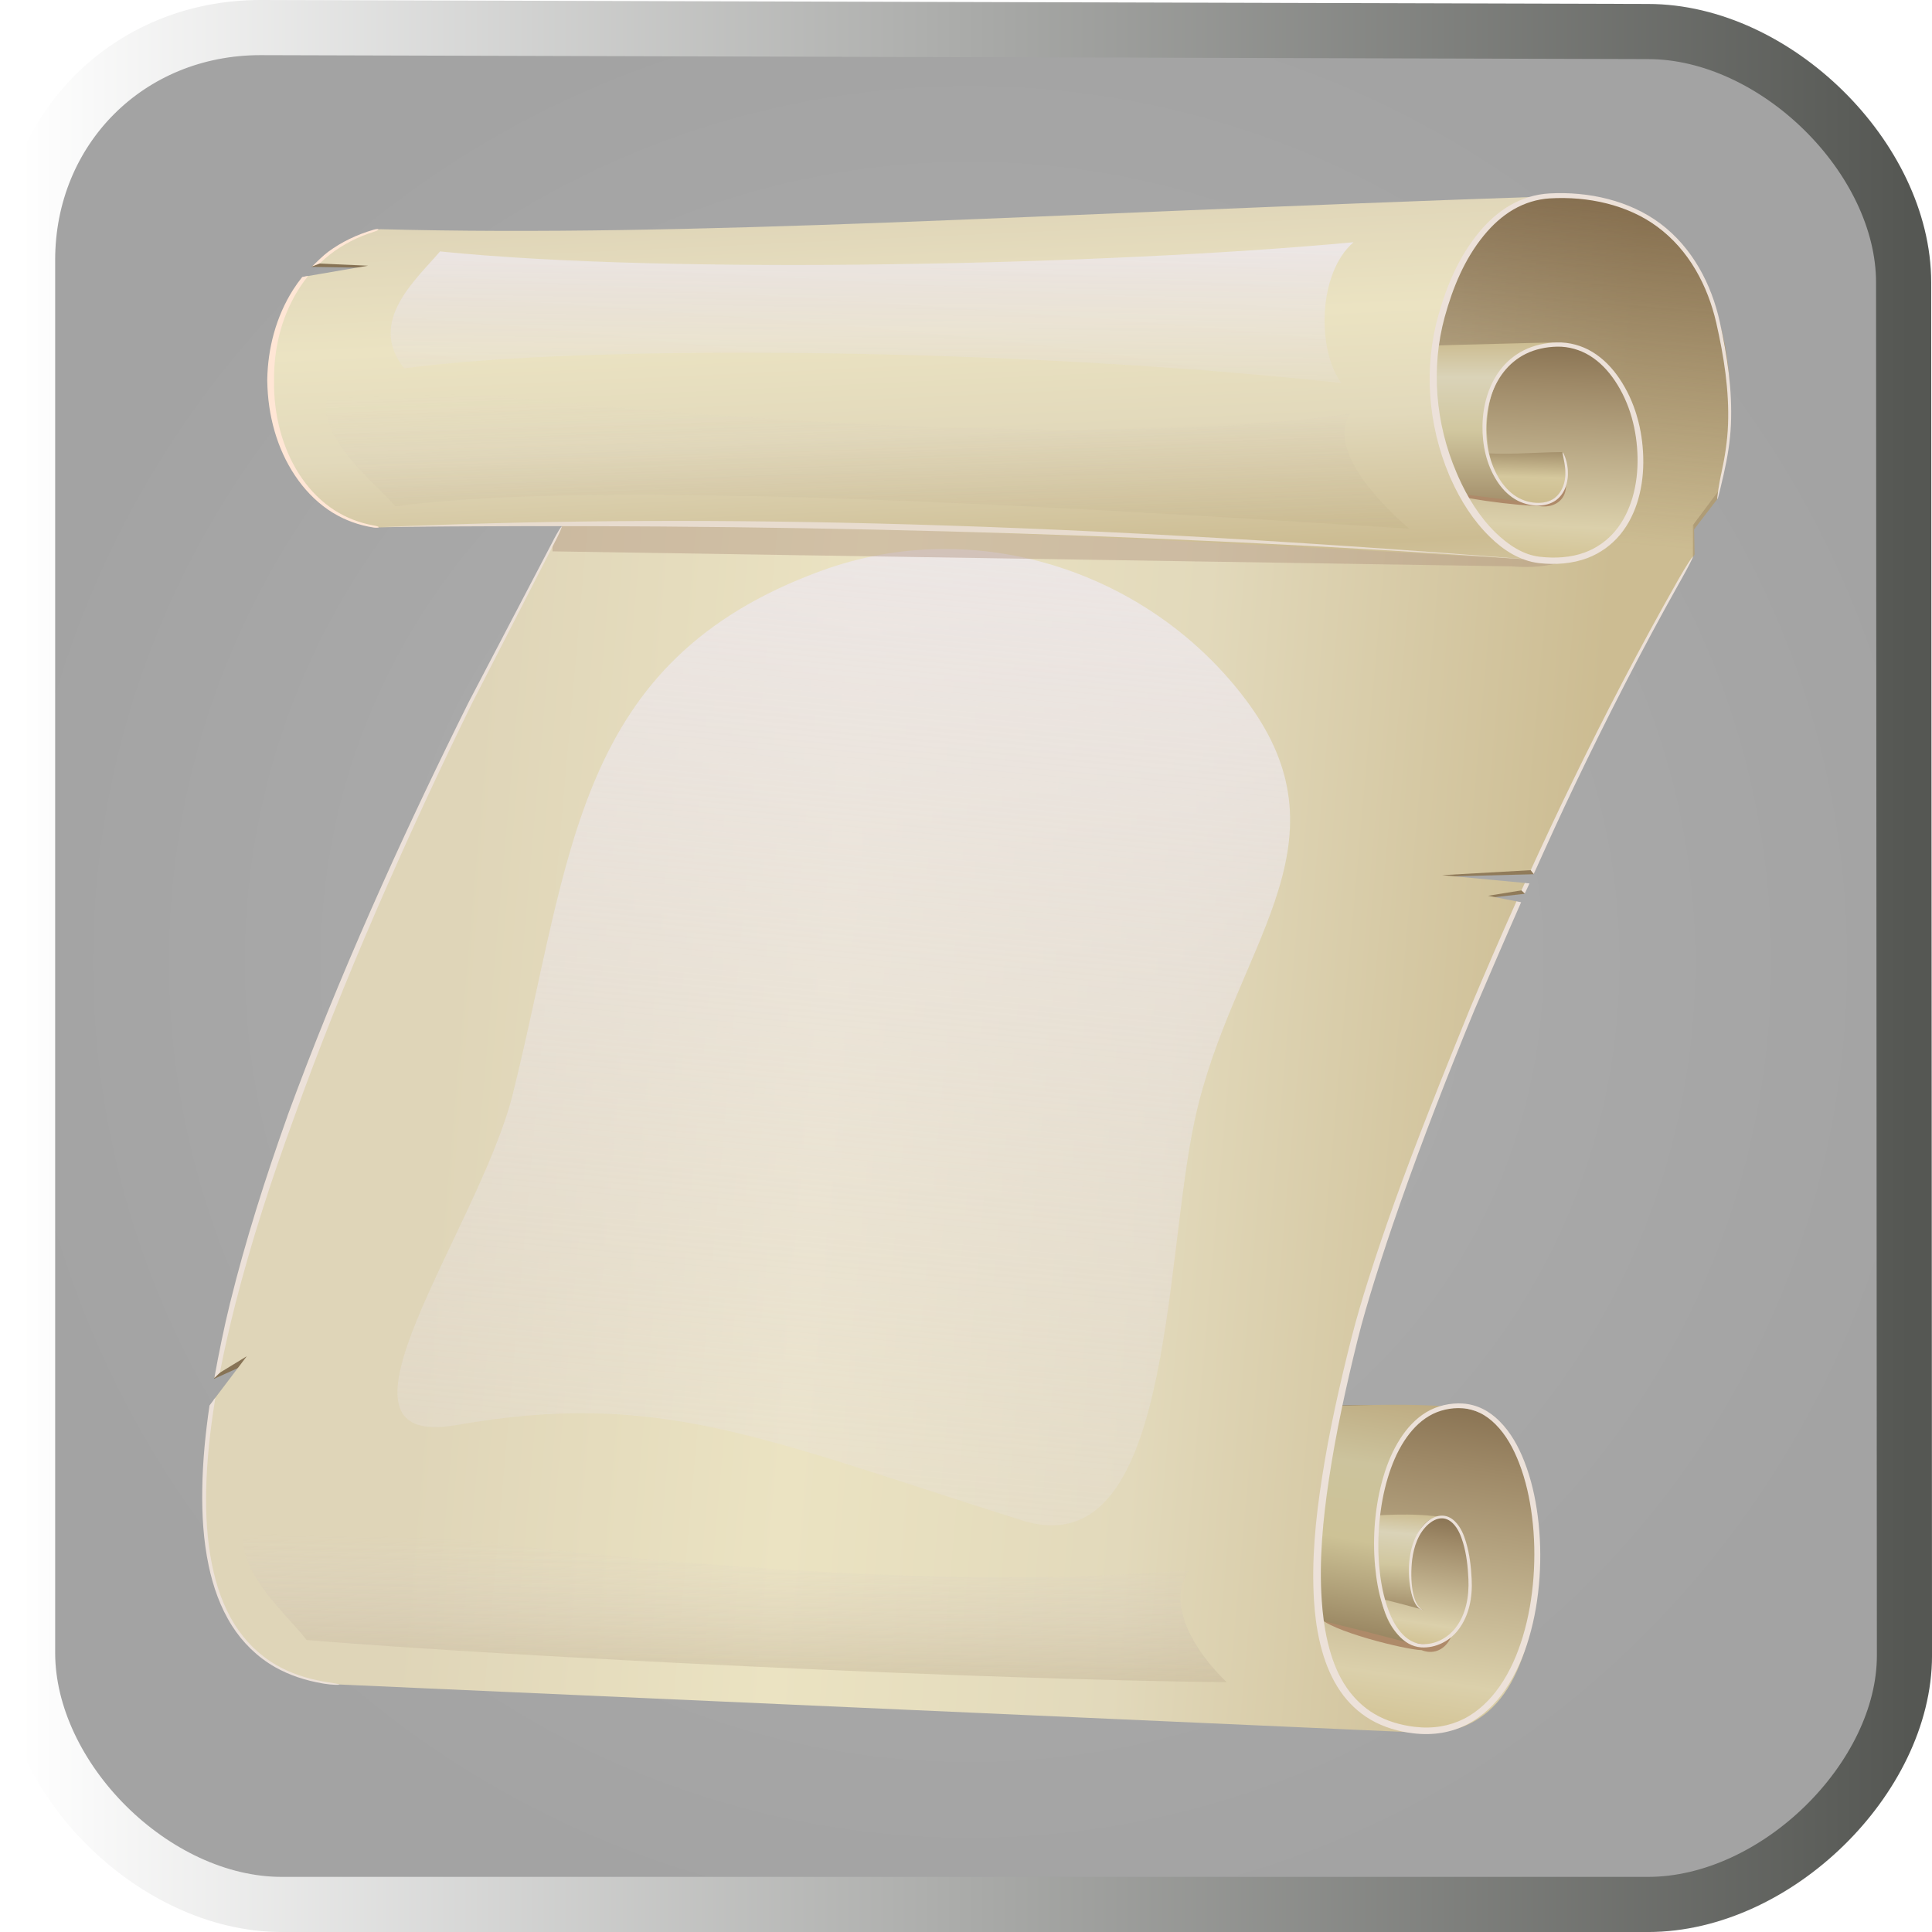 <?xml version="1.0" encoding="UTF-8" standalone="no"?>
<!-- Created with Inkscape (http://www.inkscape.org/) -->

<svg
   xmlns:dc="http://purl.org/dc/elements/1.1/"
   xmlns:cc="http://creativecommons.org/ns#"
   xmlns:rdf="http://www.w3.org/1999/02/22-rdf-syntax-ns#"
   xmlns:svg="http://www.w3.org/2000/svg"
   xmlns="http://www.w3.org/2000/svg"
   xmlns:xlink="http://www.w3.org/1999/xlink"
   xmlns:sodipodi="http://sodipodi.sourceforge.net/DTD/sodipodi-0.dtd"
   xmlns:inkscape="http://www.inkscape.org/namespaces/inkscape"
   version="1.1"
   width="99.999"
   height="100"
   id="svg12132"
   inkscape:version="0.48.4 r9939"
   sodipodi:docname="new.svg">
  <sodipodi:namedview
     pagecolor="#ffffff"
     bordercolor="#666666"
     borderopacity="1"
     objecttolerance="10"
     gridtolerance="10"
     guidetolerance="10"
     inkscape:pageopacity="0"
     inkscape:pageshadow="2"
     inkscape:window-width="972"
     inkscape:window-height="760"
     id="namedview3299"
     showgrid="false"
     fit-margin-top="0"
     fit-margin-left="0"
     fit-margin-right="0"
     fit-margin-bottom="0"
     inkscape:zoom="4.4618006"
     inkscape:cx="52.948342"
     inkscape:cy="53.488102"
     inkscape:window-x="897"
     inkscape:window-y="92"
     inkscape:window-maximized="0"
     inkscape:current-layer="svg12132" />
  <defs
     id="defs12134">
    <linearGradient
       id="linearGradient13283">
      <stop
         id="stop13285"
         style="stop-color:#beae82;stop-opacity:1"
         offset="0" />
      <stop
         id="stop13287"
         style="stop-color:#d9cece;stop-opacity:0"
         offset="1" />
    </linearGradient>
    <linearGradient
       id="linearGradient12925">
      <stop
         id="stop12927"
         style="stop-color:#c6b380;stop-opacity:1"
         offset="0" />
      <stop
         id="stop12929"
         style="stop-color:#dad3b8;stop-opacity:1"
         offset="0.284" />
      <stop
         id="stop12931"
         style="stop-color:#d1c79f;stop-opacity:1"
         offset="0.586" />
      <stop
         id="stop12933"
         style="stop-color:#a38f6b;stop-opacity:1"
         offset="1" />
    </linearGradient>
    <linearGradient
       id="linearGradient12905">
      <stop
         id="stop12907"
         style="stop-color:#897353;stop-opacity:1"
         offset="0" />
      <stop
         id="stop12909"
         style="stop-color:#9e8967;stop-opacity:1"
         offset="0.148" />
      <stop
         id="stop12911"
         style="stop-color:#dbd0ab;stop-opacity:1"
         offset="0.665" />
      <stop
         id="stop12913"
         style="stop-color:#c5ae70;stop-opacity:1"
         offset="1" />
    </linearGradient>
    <linearGradient
       id="linearGradient12789">
      <stop
         id="stop12799"
         style="stop-color:#dfd5b8;stop-opacity:1"
         offset="0" />
      <stop
         id="stop12801"
         style="stop-color:#ebe3c2;stop-opacity:1"
         offset="0.338" />
      <stop
         id="stop12803"
         style="stop-color:#e2d9bb;stop-opacity:1"
         offset="0.642" />
      <stop
         id="stop12793"
         style="stop-color:#ccbc92;stop-opacity:1"
         offset="1" />
    </linearGradient>
    <linearGradient
       x1="573.943"
       y1="267.566"
       x2="572.146"
       y2="324.035"
       id="linearGradient12943"
       xlink:href="#linearGradient12905-7"
       gradientUnits="userSpaceOnUse" />
    <linearGradient
       id="linearGradient12905-7">
      <stop
         id="stop12907-6"
         style="stop-color:#baa877;stop-opacity:1"
         offset="0" />
      <stop
         id="stop12909-1"
         style="stop-color:#a38f6b;stop-opacity:1"
         offset="0.343" />
      <stop
         id="stop12911-6"
         style="stop-color:#d5c89d;stop-opacity:1"
         offset="0.551" />
      <stop
         id="stop12913-0"
         style="stop-color:#c2af7d;stop-opacity:1"
         offset="1" />
    </linearGradient>
    <linearGradient
       x1="562.548"
       y1="238.969"
       x2="556.328"
       y2="358.702"
       id="linearGradient13149"
       xlink:href="#linearGradient12905"
       gradientUnits="userSpaceOnUse" />
    <linearGradient
       id="linearGradient13187-8">
      <stop
         id="stop13189-9"
         style="stop-color:#ede7e7;stop-opacity:1"
         offset="0" />
      <stop
         id="stop13191-6"
         style="stop-color:#e7e0e0;stop-opacity:0"
         offset="1" />
    </linearGradient>
    <filter
       x="-0.131"
       y="-0.111"
       width="1.261"
       height="1.222"
       color-interpolation-filters="sRGB"
       id="filter13199-2">
      <feGaussianBlur
         id="feGaussianBlur13201-5"
         stdDeviation="19.641" />
    </filter>
    <linearGradient
       x1="339.411"
       y1="326.616"
       x2="330.364"
       y2="848.51"
       id="linearGradient13220"
       xlink:href="#linearGradient13187-8"
       gradientUnits="userSpaceOnUse"
       gradientTransform="translate(-59.479,-204.142)" />
    <filter
       x="-0.138"
       y="-0.11"
       width="1.276"
       height="1.22"
       color-interpolation-filters="sRGB"
       id="filter13301">
      <feGaussianBlur
         id="feGaussianBlur13303"
         stdDeviation="22.694" />
    </filter>
    <linearGradient
       id="linearGradient13283-2">
      <stop
         id="stop13285-2"
         style="stop-color:#beae82;stop-opacity:1"
         offset="0" />
      <stop
         id="stop13287-3"
         style="stop-color:#d9cece;stop-opacity:0"
         offset="1" />
    </linearGradient>
    <filter
       x="-0.138"
       y="-0.11"
       width="1.276"
       height="1.22"
       color-interpolation-filters="sRGB"
       id="filter13301-7">
      <feGaussianBlur
         id="feGaussianBlur13303-0"
         stdDeviation="22.694" />
    </filter>
    <linearGradient
       x1="333.152"
       y1="259.019"
       x2="329.072"
       y2="755.435"
       id="linearGradient13322"
       xlink:href="#linearGradient13283-2"
       gradientUnits="userSpaceOnUse"
       gradientTransform="translate(-59.479,-204.142)" />
    <filter
       x="-0.049"
       y="-0.318"
       width="1.097"
       height="1.636"
       color-interpolation-filters="sRGB"
       id="filter13648">
      <feGaussianBlur
         id="feGaussianBlur13650"
         stdDeviation="8.271" />
    </filter>
    <linearGradient
       id="linearGradient13187-4">
      <stop
         id="stop13189-7"
         style="stop-color:#ede7e7;stop-opacity:1"
         offset="0" />
      <stop
         id="stop13191-2"
         style="stop-color:#e7e0e0;stop-opacity:0"
         offset="1" />
    </linearGradient>
    <filter
       x="-0.131"
       y="-0.111"
       width="1.261"
       height="1.222"
       color-interpolation-filters="sRGB"
       id="filter13199-0">
      <feGaussianBlur
         id="feGaussianBlur13201-8"
         stdDeviation="19.641" />
    </filter>
    <linearGradient
       x1="347.132"
       y1="292.219"
       x2="284.683"
       y2="922.219"
       id="linearGradient13669"
       xlink:href="#linearGradient13187-4"
       gradientUnits="userSpaceOnUse"
       gradientTransform="translate(-3.386194e-7,-7.6813722e-6)" />
    <linearGradient
       id="linearGradient4034-4-3">
      <stop
         id="stop4036-0-2"
         style="stop-color:#694f33;stop-opacity:1"
         offset="0" />
      <stop
         id="stop4038-9-2"
         style="stop-color:#694f33;stop-opacity:0"
         offset="1" />
    </linearGradient>
    <linearGradient
       x1="550.527"
       y1="233.41"
       x2="550.406"
       y2="310.024"
       id="linearGradient4253"
       xlink:href="#linearGradient12925"
       gradientUnits="userSpaceOnUse" />
    <filter
       x="-0.164"
       y="-0.414"
       width="1.327"
       height="1.827"
       color-interpolation-filters="sRGB"
       id="filter4331">
      <feGaussianBlur
         id="feGaussianBlur4333"
         stdDeviation="3.652" />
    </filter>
    <linearGradient
       x1="549.037"
       y1="238.182"
       x2="544.546"
       y2="311.417"
       id="linearGradient4253-3"
       xlink:href="#linearGradient12925-87"
       gradientUnits="userSpaceOnUse"
       gradientTransform="matrix(1.061,0.09,-0.128,1.512,-42.112,286.573)" />
    <linearGradient
       id="linearGradient12925-87">
      <stop
         id="stop12927-4"
         style="stop-color:#bdaa80;stop-opacity:1"
         offset="0" />
      <stop
         id="stop12929-27"
         style="stop-color:#ccc39d;stop-opacity:1"
         offset="0.284" />
      <stop
         id="stop12931-7"
         style="stop-color:#cdc296;stop-opacity:1"
         offset="0.586" />
      <stop
         id="stop12933-9"
         style="stop-color:#927e5b;stop-opacity:1"
         offset="1" />
    </linearGradient>
    <filter
       x="-0.164"
       y="-0.414"
       width="1.327"
       height="1.827"
       color-interpolation-filters="sRGB"
       id="filter4331-0">
      <feGaussianBlur
         id="feGaussianBlur4333-2"
         stdDeviation="3.652" />
    </filter>
    <linearGradient
       x1="562.548"
       y1="238.969"
       x2="556.328"
       y2="358.702"
       id="linearGradient13149-8"
       xlink:href="#linearGradient12905-6"
       gradientUnits="userSpaceOnUse"
       gradientTransform="matrix(1.061,0.09,-0.128,1.512,-42.112,286.573)" />
    <linearGradient
       id="linearGradient12905-6">
      <stop
         id="stop12907-0"
         style="stop-color:#897353;stop-opacity:1"
         offset="0" />
      <stop
         id="stop12909-2"
         style="stop-color:#9e8967;stop-opacity:1"
         offset="0.148" />
      <stop
         id="stop12911-4"
         style="stop-color:#dbd0ab;stop-opacity:1"
         offset="0.665" />
      <stop
         id="stop12913-86"
         style="stop-color:#c5ae70;stop-opacity:1"
         offset="1" />
    </linearGradient>
    <linearGradient
       id="linearGradient12925-87-6">
      <stop
         id="stop12927-4-0"
         style="stop-color:#c6b380;stop-opacity:1"
         offset="0" />
      <stop
         id="stop12929-27-6"
         style="stop-color:#dad3b8;stop-opacity:1"
         offset="0.284" />
      <stop
         id="stop12931-7-6"
         style="stop-color:#d1c79f;stop-opacity:1"
         offset="0.586" />
      <stop
         id="stop12933-9-1"
         style="stop-color:#a38f6b;stop-opacity:1"
         offset="1" />
    </linearGradient>
    <linearGradient
       id="linearGradient12905-6-8">
      <stop
         id="stop12907-0-2"
         style="stop-color:#897353;stop-opacity:1"
         offset="0" />
      <stop
         id="stop12909-2-9"
         style="stop-color:#9e8967;stop-opacity:1"
         offset="0.148" />
      <stop
         id="stop12911-4-1"
         style="stop-color:#dbd0ab;stop-opacity:1"
         offset="0.665" />
      <stop
         id="stop12913-86-3"
         style="stop-color:#c5ae70;stop-opacity:1"
         offset="1" />
    </linearGradient>
    <linearGradient
       x1="562.548"
       y1="238.969"
       x2="556.328"
       y2="358.702"
       id="linearGradient4582"
       xlink:href="#linearGradient12905-6-8"
       gradientUnits="userSpaceOnUse"
       gradientTransform="matrix(1.061,0.09,-0.128,1.512,-42.112,286.573)" />
    <linearGradient
       x1="550.527"
       y1="233.41"
       x2="550.406"
       y2="310.024"
       id="linearGradient4586"
       xlink:href="#linearGradient12925-87-6"
       gradientUnits="userSpaceOnUse"
       gradientTransform="matrix(1.061,0.09,-0.128,1.512,-42.112,286.573)" />
    <clipPath
       id="clipPath4518">
      <path
         d="m 329.715,274.178 -119.268,41.146 c -11.512,22.677 -28.434,57.025 -46.786,97.299 l 483.955,-7.796 c 12.787,-26.872 24.993,-50.599 35.478,-69.363 11.008,-19.7 17.114,-43.779 17.696,-67.263 l -371.075,5.978 z"
         id="path4520"
         style="fill:#ff0000;fill-opacity:1;stroke:none;display:inline"
         inkscape:connector-curvature="0" />
    </clipPath>
    <linearGradient
       x1="141.155"
       y1="466.301"
       x2="592.471"
       y2="503.444"
       id="linearGradient4637"
       xlink:href="#linearGradient12789"
       gradientUnits="userSpaceOnUse" />
    <linearGradient
       x1="581.949"
       y1="164.943"
       x2="581.949"
       y2="320.507"
       id="linearGradient4639"
       xlink:href="#linearGradient4034-4-3"
       gradientUnits="userSpaceOnUse"
       gradientTransform="matrix(0.998,0.092,-0.069,1.333,20.187,-156.007)" />
    <linearGradient
       x1="292.124"
       y1="182.791"
       x2="299.652"
       y2="337.076"
       id="linearGradient4641"
       xlink:href="#linearGradient12789"
       gradientUnits="userSpaceOnUse"
       spreadMethod="reflect" />
    <clipPath
       id="clipPath4710">
      <path
         d="M 46.344,878.564 C 39.311,431.493 52.015,109.057 101.608,86.393 L 547.831,14.414 C 500.819,32.439 493.962,426.094 507.231,954.141 L 46.344,878.564 z"
         id="path4712"
         style="fill:#ff0000;fill-opacity:1;stroke:none;display:inline"
         inkscape:connector-curvature="0" />
    </clipPath>
    <linearGradient
       x1="340.916"
       y1="173.939"
       x2="333.092"
       y2="740.679"
       id="linearGradient4714"
       xlink:href="#linearGradient13283"
       gradientUnits="userSpaceOnUse"
       gradientTransform="translate(-59.479,-204.142)" />
    <linearGradient
       inkscape:collect="always"
       xlink:href="#linearGradient12905-6"
       id="linearGradient3349"
       gradientUnits="userSpaceOnUse"
       gradientTransform="matrix(1.061,0.09,-0.128,1.512,-42.112,286.573)"
       x1="562.548"
       y1="238.969"
       x2="556.328"
       y2="358.702" />
    <linearGradient
       inkscape:collect="always"
       xlink:href="#linearGradient12905-6-8"
       id="linearGradient3351"
       gradientUnits="userSpaceOnUse"
       gradientTransform="matrix(1.061,0.09,-0.128,1.512,-42.112,286.573)"
       x1="562.548"
       y1="238.969"
       x2="556.328"
       y2="358.702" />
    <linearGradient
       inkscape:collect="always"
       xlink:href="#linearGradient12925-87-6"
       id="linearGradient3353"
       gradientUnits="userSpaceOnUse"
       gradientTransform="matrix(1.061,0.09,-0.128,1.512,-42.112,286.573)"
       x1="550.527"
       y1="233.41"
       x2="550.406"
       y2="310.024" />
    <linearGradient
       inkscape:collect="always"
       xlink:href="#linearGradient12925-87"
       id="linearGradient3355"
       gradientUnits="userSpaceOnUse"
       gradientTransform="matrix(1.061,0.09,-0.128,1.512,-42.112,286.573)"
       x1="549.037"
       y1="238.182"
       x2="544.546"
       y2="311.417" />
    <linearGradient
       inkscape:collect="always"
       xlink:href="#linearGradient12789"
       id="linearGradient3357"
       gradientUnits="userSpaceOnUse"
       x1="141.155"
       y1="466.301"
       x2="592.471"
       y2="503.444" />
    <linearGradient
       inkscape:collect="always"
       xlink:href="#linearGradient13187-4"
       id="linearGradient3359"
       gradientUnits="userSpaceOnUse"
       gradientTransform="translate(-3.386194e-7,-7.6813722e-6)"
       x1="347.132"
       y1="292.219"
       x2="284.683"
       y2="922.219" />
    <linearGradient
       inkscape:collect="always"
       xlink:href="#linearGradient4034-4-3"
       id="linearGradient3361"
       gradientUnits="userSpaceOnUse"
       gradientTransform="matrix(0.998,0.092,-0.069,1.333,20.187,-156.007)"
       x1="581.949"
       y1="164.943"
       x2="581.949"
       y2="320.507" />
    <linearGradient
       inkscape:collect="always"
       xlink:href="#linearGradient12905"
       id="linearGradient3363"
       gradientUnits="userSpaceOnUse"
       x1="562.548"
       y1="238.969"
       x2="556.328"
       y2="358.702" />
    <linearGradient
       inkscape:collect="always"
       xlink:href="#linearGradient12905-7"
       id="linearGradient3365"
       gradientUnits="userSpaceOnUse"
       x1="573.943"
       y1="267.566"
       x2="572.146"
       y2="324.035" />
    <linearGradient
       inkscape:collect="always"
       xlink:href="#linearGradient12925"
       id="linearGradient3367"
       gradientUnits="userSpaceOnUse"
       x1="550.527"
       y1="233.41"
       x2="550.406"
       y2="310.024" />
    <linearGradient
       inkscape:collect="always"
       xlink:href="#linearGradient12789"
       id="linearGradient3369"
       gradientUnits="userSpaceOnUse"
       spreadMethod="reflect"
       x1="292.124"
       y1="182.791"
       x2="299.652"
       y2="337.076" />
    <linearGradient
       inkscape:collect="always"
       xlink:href="#linearGradient13187-8"
       id="linearGradient3371"
       gradientUnits="userSpaceOnUse"
       gradientTransform="translate(-59.479,-204.142)"
       x1="339.411"
       y1="326.616"
       x2="330.364"
       y2="848.51" />
    <linearGradient
       inkscape:collect="always"
       xlink:href="#linearGradient13283"
       id="linearGradient3373"
       gradientUnits="userSpaceOnUse"
       gradientTransform="translate(-59.479,-204.142)"
       x1="340.916"
       y1="173.939"
       x2="333.092"
       y2="740.679" />
    <linearGradient
       inkscape:collect="always"
       xlink:href="#linearGradient13283-2"
       id="linearGradient3375"
       gradientUnits="userSpaceOnUse"
       gradientTransform="translate(-59.479,-204.142)"
       x1="333.152"
       y1="259.019"
       x2="329.072"
       y2="755.435" />
    <linearGradient
       inkscape:collect="always"
       xlink:href="#XMLID_12_"
       id="linearGradient6562"
       x1="2.913"
       y1="64"
       x2="125.087"
       y2="64"
       gradientUnits="userSpaceOnUse" />
    <linearGradient
       id="XMLID_12_"
       gradientUnits="userSpaceOnUse"
       x1="96"
       y1="104"
       x2="88"
       y2="96">
      <stop
         offset="0"
         style="stop-color:#888A85"
         id="stop83" />
      <stop
         offset="0.007"
         style="stop-color:#8C8E89"
         id="stop85" />
      <stop
         offset="0.067"
         style="stop-color:#ABACA9"
         id="stop87" />
      <stop
         offset="0.135"
         style="stop-color:#C5C6C4"
         id="stop89" />
      <stop
         offset="0.211"
         style="stop-color:#DBDBDA"
         id="stop91" />
      <stop
         offset="0.301"
         style="stop-color:#EBEBEB"
         id="stop93" />
      <stop
         offset="0.412"
         style="stop-color:#F7F7F6"
         id="stop95" />
      <stop
         offset="0.568"
         style="stop-color:#FDFDFD"
         id="stop97" />
      <stop
         offset="1"
         style="stop-color:#FFFFFF"
         id="stop99" />
    </linearGradient>
    <linearGradient
       inkscape:collect="always"
       xlink:href="#XMLID_9_"
       id="linearGradient6560"
       x1="4.755"
       y1="64"
       x2="123.245"
       y2="64"
       gradientUnits="userSpaceOnUse"
       gradientTransform="matrix(1.008,0,0,1.008,-0.52,-0.52)" />
    <linearGradient
       id="XMLID_9_"
       gradientUnits="userSpaceOnUse"
       x1="94.344"
       y1="102.345"
       x2="86.536"
       y2="94.537">
      <stop
         offset="0"
         style="stop-color:#FFFFFF"
         id="stop62" />
      <stop
         offset="1"
         style="stop-color:#555753"
         id="stop64" />
    </linearGradient>
    <linearGradient
       gradientTransform="translate(485.744,-45.402)"
       y2="64"
       x2="125.087"
       y1="64"
       x1="2.913"
       gradientUnits="userSpaceOnUse"
       id="linearGradient3411"
       xlink:href="#XMLID_12_"
       inkscape:collect="always" />
    <linearGradient
       y2="64"
       x2="123.245"
       y1="64"
       x1="4.755"
       gradientTransform="matrix(1.008,0,0,1.008,485.224,-45.922)"
       gradientUnits="userSpaceOnUse"
       id="linearGradient3413"
       xlink:href="#XMLID_9_"
       inkscape:collect="always" />
    <radialGradient
       inkscape:collect="always"
       xlink:href="#XMLID_12_-2"
       id="radialGradient4265"
       cx="709.947"
       cy="673.768"
       fx="709.947"
       fy="673.768"
       r="61.087"
       gradientTransform="matrix(0.819,0,0,0.818,11.13,120.075)"
       gradientUnits="userSpaceOnUse" />
    <linearGradient
       id="XMLID_12_-2"
       gradientUnits="userSpaceOnUse"
       x1="96"
       y1="104"
       x2="88"
       y2="96">
      <stop
         offset="0"
         style="stop-color:#5e5e5e;stop-opacity:0.49;"
         id="stop97-5" />
      <stop
         offset="1"
         style="stop-color:#444444;stop-opacity:0.49;"
         id="stop99-7" />
    </linearGradient>
    <linearGradient
       y2="64"
       x2="123.245"
       y1="64"
       x1="4.755"
       gradientTransform="matrix(0.825,0,0,0.812,539.541,619.477)"
       gradientUnits="userSpaceOnUse"
       id="linearGradient3413-3"
       xlink:href="#XMLID_9_-8"
       inkscape:collect="always" />
    <linearGradient
       id="XMLID_9_-8"
       gradientUnits="userSpaceOnUse"
       x1="94.344"
       y1="102.345"
       x2="86.536"
       y2="94.537">
      <stop
         offset="0"
         style="stop-color:#FFFFFF"
         id="stop62-1" />
      <stop
         offset="1"
         style="stop-color:#555753"
         id="stop64-6" />
    </linearGradient>
    <radialGradient
       r="61.087"
       fy="673.768"
       fx="709.947"
       cy="673.768"
       cx="709.947"
       gradientTransform="matrix(0.819,0,0,0.818,-531.234,-501.352)"
       gradientUnits="userSpaceOnUse"
       id="radialGradient4286"
       xlink:href="#XMLID_12_-2"
       inkscape:collect="always" />
    <linearGradient
       y2="64"
       x2="123.245"
       y1="64"
       x1="4.755"
       gradientTransform="matrix(0.825,0,0,0.812,-2.822,-1.95)"
       gradientUnits="userSpaceOnUse"
       id="linearGradient4288"
       xlink:href="#XMLID_9_-8"
       inkscape:collect="always" />
  </defs>
  <path
     style="fill:url(#radialGradient4286);fill-opacity:1;stroke:url(#linearGradient4288);stroke-width:2.854;stroke-linecap:butt;stroke-linejoin:miter;stroke-miterlimit:4;stroke-opacity:1;stroke-dasharray:none"
     d="m 14.578,98.573 70.722,0 c 6.657,0 13.273,-6.568 13.273,-12.877 l -0.043,-71.076 c 0,-6.432 -6.631,-12.988 -13.229,-12.988 l -71.818,-0.205 c -6.86,0 -12.055,5.279 -12.055,12.032 l 0,72.084 c 0,6.487 6.532,13.03 13.151,13.03 z"
     id="path6522-1"
     inkscape:connector-curvature="0"
     sodipodi:nodetypes="ccccccccc" />
  <g
     id="g3301"
     transform="matrix(0.128,0,0,0.119,8.716,8.806)">
    <g
       style="display:inline"
       id="layer1"
       transform="translate(-22.09,-165.095)">
      <path
         style="fill:url(#linearGradient3349);fill-opacity:1;stroke:none;display:inline"
         id="path12145-5-6"
         d="m 526.967,844.316 c 19.627,2.546 41.906,-7.986 47.664,-56.009 5.758,-48.023 -7.136,-81.642 -28.612,-84.712 -22.476,-0.569 -104.688,-7.866 -105.99,19.397 -0.957,96.263 50.876,117.08 86.938,121.323 z"
         inkscape:connector-curvature="0" />
      <path
         style="fill:#ae8a69;fill-opacity:1;stroke:none;display:inline;filter:url(#filter4331-0)"
         id="path12145-5-9-1-1"
         transform="matrix(1.061,0.09,-0.128,1.512,72.718,-479.888)"
         d="m 488.143,799.975 c 1.875,6.628 -3.925,9.507 0.411,13.489 4.337,3.982 34.721,7.653 40.377,7.378 8.651,2.021 15.578,-5.563 8.93,-17.331 -11.787,0.1 -38.712,-1.947 -49.718,-3.536 z"
         inkscape:connector-curvature="0" />
      <g
         id="g4577"
         transform="matrix(0.375,0,0,0.393,332.534,474.514)">
        <path
           style="fill:url(#linearGradient3351);fill-opacity:1;stroke:none;display:inline"
           id="path12145-5-6-5"
           d="m 526.967,844.316 c 19.627,2.546 41.906,-7.986 47.664,-56.009 5.758,-48.023 -7.136,-81.642 -28.612,-84.712 -21.476,-3.069 -104.688,-7.866 -105.99,19.397 -0.957,96.263 50.876,117.08 86.938,121.323 z"
           inkscape:connector-curvature="0" />
        <path
           style="fill:url(#linearGradient3353);fill-opacity:1;stroke:none;display:inline"
           id="path12673-0-8-4"
           d="m 451.931,703.709 -9.037,82.676 c 24.904,2.912 81.496,19.46 83.347,20.002 -13.713,-4.054 -16.219,-24.909 -15.039,-49.616 1.288,-26.956 12.93,-55.594 34.103,-53.257 l 0.004,-0.047 c -30.125,-5.057 -71.204,-2.441 -93.379,0.242 z m 74.311,102.678 c 0.031,0.009 0.618,0.195 0.618,0.195 l 0.004,-0.047 c -0.206,-0.053 -0.418,-0.087 -0.622,-0.148 z"
           inkscape:connector-curvature="0" />
      </g>
      <path
         style="fill:none;stroke:none;display:inline"
         id="path12145-5-97-5-6"
         d="m 527.585,844.271 c 24.653,1.154 51.223,-9.812 53.315,-54.075 2.092,-44.263 -17.471,-74.238 -44.476,-75.759 -27.005,-1.522 -130.895,-0.928 -129.639,24.084 8.957,88.093 120.801,105.75 120.801,105.75 z"
         inkscape:connector-curvature="0" />
      <path
         style="fill:url(#linearGradient3355);fill-opacity:1;stroke:none;display:inline"
         id="path12673-0-8"
         d="m 451.348,703.488 -8.453,82.898 c 24.904,2.912 81.496,19.46 83.347,20.002 -13.713,-4.054 -16.219,-24.909 -15.039,-49.616 1.288,-26.956 12.93,-55.594 34.103,-53.257 l 0.004,-0.047 c -26.958,-3.532 -71.87,1.006 -93.963,0.02 z m 74.894,102.9 c 0.031,0.009 0.618,0.195 0.618,0.195 l 0.004,-0.047 c -0.206,-0.053 -0.418,-0.087 -0.622,-0.148 z"
         inkscape:connector-curvature="0" />
      <path
         style="fill:none;stroke:none;display:inline"
         id="path12145-5-9-7-2-7"
         d="m 492.481,778.531 c 4.982,18.498 18.014,31.992 33.03,31.44 11.954,1.011 22.554,-14.297 13.726,-30.782 -15.647,-0.082 -32.146,1.756 -46.757,-0.658 z"
         inkscape:connector-curvature="0" />
      <path
         style="fill:none;stroke:none;display:inline"
         id="path12145-5-97-9"
         d="m 526.967,844.316 c 19.627,2.546 41.906,-7.986 47.664,-56.009 5.758,-48.023 -7.136,-81.642 -28.612,-84.712 -21.476,-3.069 -104.688,-7.866 -105.99,19.397 -0.957,96.263 86.938,121.323 86.938,121.323 z"
         inkscape:connector-curvature="0" />
      <path
         style="fill:none;stroke:none;display:inline"
         id="path12673-0-2-9-6"
         d="m 419.168,709.727 -2.142,86.597 c 31.248,1.172 103.303,12.919 105.66,13.304 -17.465,-2.886 -22.776,-21.809 -23.914,-44.476 -1.242,-24.729 10.204,-51.617 36.757,-50.746 l 0,-0.043 c 0,0 -103.56,0.262 -116.361,-4.635 z m 103.518,99.901 c 0.039,0.006 0.788,0.141 0.788,0.141 l -10e-6,-0.043 c -0.261,-0.036 -0.528,-0.055 -0.788,-0.098 z"
         inkscape:connector-curvature="0" />
      <path
         style="fill:none;stroke:none;display:inline"
         id="path12145-5-9-7-3"
         d="m 504.933,770.99 c 2.282,20.376 11.468,35.733 23.538,35.919 9.475,1.726 19.372,-14.365 13.827,-32.754 -12.517,-0.908 -25.893,0.226 -37.365,-3.165 z"
         inkscape:connector-curvature="0" />
      <path
         style="fill:#af9c76;fill-opacity:1;stroke:none"
         id="path4604"
         d="m 637.5,323.487 10.875,-15.25 1,-7 -12.562,17.438 z"
         inkscape:connector-curvature="0" />
      <path
         style="fill:#b4a27b;fill-opacity:1;stroke:none"
         id="path4608"
         d="m 637.875,315.737 1.125,4.125 0.25,12.375 -3.125,5.875 z"
         inkscape:connector-curvature="0" />
      <path
         style="fill:#907b5a;fill-opacity:1;stroke:none;display:inline"
         id="path4604-2"
         d="m 534.553,472.445 39.586,-1.095 1.073,-2.766 -39.329,2.244 z"
         inkscape:connector-curvature="0" />
      <path
         style="fill:#907b5a;fill-opacity:1;stroke:none"
         id="path4631"
         d="m 551.75,482.112 18.75,-2.25 1,-3.25 -20.5,3.25 z"
         inkscape:connector-curvature="0" />
      <path
         style="fill:#877355;fill-opacity:1;stroke:none"
         id="path4633"
         d="m 70.27,676.374 -29.789,14.48 2.121,-6.187 14.142,-8.132 z"
         inkscape:connector-curvature="0" />
      <path
         style="fill:#877355;fill-opacity:1;stroke:none"
         id="path4635"
         d="m 104.188,207.612 -24.25,-0.438 2.938,-2.562 21.812,1.188 z"
         inkscape:connector-curvature="0" />
      <path
         style="fill:url(#linearGradient3357);fill-opacity:1;stroke:none"
         id="path12143"
         d="m 584.094,176.312 c -2.396,0.006 -4.845,0.12 -7.375,0.344 l -391,134.281 c -35.037,69.865 -121.188,250.532 -143.5,377.656 L 53.781,681 40.375,700.031 c -10.159,68.547 0.346,119.108 51.062,123.75 L 531.781,844.875 C 444.301,837.818 502.147,639.76 567.438,483.188 l -11.719,-2.469 13.75,-2.406 c 0.443,-1.055 0.9,-2.106 1.344,-3.156 L 537.156,471.75 573.188,469.562 c 22.241,-52.188 44.878,-98.842 62.531,-130.875 0.991,-1.799 1.931,-3.63 2.844,-5.5 l 0,-13.688 10.25,-14.781 C 663.375,246.41 645.629,176.163 584.094,176.312 z"
         inkscape:connector-curvature="0" />
      <path
         style="fill:none;stroke:none;display:inline"
         id="path12673-0-2-4"
         d="m 452.598,692.331 -9.703,94.054 c 24.904,2.912 81.496,19.46 83.347,20.002 -13.713,-4.054 -16.219,-24.909 -15.039,-49.616 1.288,-26.956 12.93,-55.594 34.103,-53.257 l 0.004,-0.047 c 0,0 -82.918,-5.141 -92.713,-11.137 z m 73.644,114.057 c 0.031,0.009 0.618,0.195 0.618,0.195 l 0.004,-0.047 c -0.206,-0.053 -0.418,-0.087 -0.622,-0.148 z"
         inkscape:connector-curvature="0" />
      <path
         style="fill:url(#linearGradient3359);fill-opacity:1;stroke:none;display:inline;filter:url(#filter13199-0)"
         id="path13153"
         d="m 285.714,339.505 c -99.454,39.327 -100.312,122.918 -124.286,227.143 -13.567,58.983 -82.318,155.576 -22.857,144.286 81.699,-15.513 123.205,5.593 228.571,41.429 61.05,20.764 57.238,-111.076 70,-174.286 14.999,-74.289 64.242,-118.892 21.429,-181.429 -38.621,-56.413 -109.281,-82.282 -172.857,-57.143 z"
         inkscape:connector-curvature="0" />
      <path
         style="opacity:0.643;fill:#ac8d7b;fill-opacity:1;stroke:none;filter:url(#filter13648)"
         id="rect13642"
         clip-path="url(#clipPath4518)"
         transform="matrix(0.953,0.016,-0.014,1,-10.443,-7.73)"
         d="m 202.038,280.858 453.831,-27.273 c 17.659,36.305 0.982,85.469 -46.74,81.822 l -407.091,0 z"
         inkscape:connector-curvature="0" />
      <path
         style="fill:url(#linearGradient3361);fill-opacity:1;stroke:none;display:inline"
         id="rect4032-1"
         d="m 584.094,176.312 c -2.396,0.006 -4.845,0.12 -7.375,0.344 l -93.375,32.062 -5.5,106.75 160.719,14.781 0,-10.75 10.219,-14.75 c 14.583,-58.314 -3.137,-128.587 -64.688,-128.438 z"
         inkscape:connector-curvature="0" />
      <path
         style="fill:url(#linearGradient3363);fill-opacity:1;stroke:none"
         id="path12145-5"
         d="m 576.842,334.651 c 18.571,0.58 38.588,-7.576 40.17,-39.437 1.582,-31.861 -13.151,-53.224 -33.495,-54.045 -20.343,-0.821 -98.605,0.658 -97.663,18.636 6.736,63.276 90.988,74.845 90.988,74.845 z"
         inkscape:connector-curvature="0" />
      <path
         style="fill:#ae8a69;fill-opacity:1;stroke:none;display:inline;filter:url(#filter4331)"
         id="path12145-5-9-1"
         d="m 534.85,290.194 c 1.875,6.628 -3.925,9.507 0.411,13.489 4.337,3.982 34.721,7.653 40.377,7.378 8.651,2.021 15.578,-5.563 8.93,-17.331 -11.787,0.1 -38.712,-1.947 -49.718,-3.536 z"
         inkscape:connector-curvature="0" />
      <path
         style="fill:url(#linearGradient3365);fill-opacity:1;stroke:none"
         id="path12145-5-9"
         d="m 550.406,287.719 c 3.751,13.256 13.566,22.83 24.878,22.281 9.005,0.606 16.992,-10.513 10.344,-22.281 -11.787,0.1 -24.216,1.589 -35.223,0 z"
         inkscape:connector-curvature="0" />
      <path
         style="fill:url(#linearGradient3367);fill-opacity:1;stroke:none"
         id="path12673-0"
         d="m 493.562,301.281 c 23.54,0.527 77.818,8.247 79.594,8.5 -13.156,-1.899 -17.155,-15.457 -18.009,-31.75 0.299,-26.949 13.796,-35.854 28.821,-38.031 0,0 -77.638,1.862 -87.281,2.969 z m 79.594,8.5 c 0.029,0.004 0.594,0.094 0.594,0.094 l 0,-0.031 c -0.197,-0.023 -0.398,-0.034 -0.594,-0.062 z"
         inkscape:connector-curvature="0" />
      <path
         style="fill:url(#linearGradient3369);fill-opacity:1;stroke:none"
         id="rect12140"
         d="m 576.781,176.656 c -206.107,7.577 -341.39,17.7 -469.281,14.125 -10.349,3.153 -18.675,8.377 -25.188,14.906 l 20.531,0.969 -25.5,4.719 C 48.701,248.84 67.675,317.335 107.5,320.5 c 158.486,-4.632 316.122,5.15 469.281,14.156 -54.304,-14.729 -59.476,-138.55 0,-158 z"
         inkscape:connector-curvature="0" />
      <path
         style="fill:none;stroke:none"
         id="path12145-5-0-3"
         d="m 528.283,844.544 c 18.431,2.385 39.727,-6.952 46.499,-50.013 6.771,-43.062 -4.442,-73.294 -24.601,-76.158 0,0 -112.248,-12 -131.81,13.908 -19.562,25.908 53.56,89.723 52.565,101.951 z"
         inkscape:connector-curvature="0" />
      <path
         style="fill:none;stroke:none"
         id="path12145-5-9-3-9"
         d="m 509.563,778.636 c 1.581,18.295 9.811,32.121 21.184,32.35 8.884,1.597 18.664,-12.791 13.951,-29.32 -11.774,-0.879 -24.415,0.07 -35.135,-3.031 z"
         inkscape:connector-curvature="0" />
      <path
         style="fill:none;stroke:none"
         id="path12673-0-7-9"
         d="m 462.429,707.788 -11.779,84.346 c 23.395,2.74 76.28,17.878 78.01,18.373 -12.814,-3.707 -14.592,-22.433 -12.788,-44.597 1.968,-24.181 13.744,-49.819 33.639,-47.613 -25.797,-5.04 -64.246,-1.078 -87.587,-4.448 z m 66.231,102.719 c 0.029,0.008 0.577,0.178 0.577,0.178 l 0.005,-0.042 c -0.193,-0.048 -0.391,-0.081 -0.582,-0.136 z"
         inkscape:connector-curvature="0" />
      <path
         style="fill:none;stroke:none"
         id="path12143-6"
         d="m 576.719,176.648 c 80.955,-7.175 97.049,102.239 58.991,162.048 -80.341,126.258 -223.616,496.511 -103.924,506.166 L 91.429,823.791 C -53.605,810.515 130.204,421.623 185.714,310.934 z"
         inkscape:connector-curvature="0" />
      <path
         style="fill:none;stroke:none"
         id="path12145-5-97"
         d="m 576.842,334.651 c 18.571,0.58 38.588,-7.576 40.17,-39.437 1.582,-31.861 -13.151,-53.224 -33.495,-54.045 -20.343,-0.821 -98.605,0.658 -97.663,18.636 6.736,63.276 90.988,74.845 90.988,74.845 z"
         inkscape:connector-curvature="0" />
      <path
         style="fill:none;stroke:none"
         id="path12145-5-9-7"
         d="m 550.406,287.719 c 3.751,13.256 13.566,22.83 24.878,22.281 9.005,0.606 16.992,-10.513 10.344,-22.281 -11.787,0.1 -24.216,1.589 -35.223,0 z"
         inkscape:connector-curvature="0" />
      <path
         style="fill:none;stroke:none"
         id="path12673-0-2"
         d="m 495.188,238.969 -1.625,62.312 c 23.54,0.527 77.818,8.247 79.594,8.5 -13.156,-1.899 -17.155,-15.457 -18.009,-31.75 -0.932,-17.776 7.694,-37.232 27.696,-36.875 l 0,-0.031 c 0,0 -78.013,1.237 -87.656,-2.156 z m 77.969,70.812 c 0.029,0.004 0.594,0.094 0.594,0.094 l 0,-0.031 c -0.197,-0.023 -0.398,-0.034 -0.594,-0.062 z"
         inkscape:connector-curvature="0" />
      <path
         style="fill:none;stroke:none"
         id="rect12140-5"
         d="m 107.491,190.79 c 127.892,3.575 263.196,-6.565 469.304,-14.142 -59.476,19.45 -54.304,143.271 0,158 -153.16,-9.006 -310.818,-18.774 -469.304,-14.142 -49.62,-3.943 -66.914,-109.33 0,-129.716 z"
         inkscape:connector-curvature="0" />
    </g>
    <g
       style="display:inline"
       id="layer4"
       transform="translate(-22.09,-165.095)">
      <path
         style="fill:url(#linearGradient3371);fill-opacity:1;stroke:none;filter:url(#filter13199-2)"
         id="path13153-8"
         transform="matrix(1.048,0,0,0.145,34.529,177.816)"
         d="M 92.942,156.122 C 83.879,239.674 64.67,365.751 79.093,506.791 150.865,432.647 316.326,445.693 440.717,550.834 431.267,451.976 431.611,220.645 445.417,128.625 350.267,197.342 182.071,226.797 92.942,156.122 z"
         inkscape:connector-curvature="0" />
      <path
         style="opacity:0.873;fill:url(#linearGradient3373);fill-opacity:1;stroke:none;filter:url(#filter13301)"
         id="path13153-8-1"
         clip-path="url(#clipPath4710)"
         transform="matrix(0.987,0.024,0.003,-0.145,-9.151,833.915)"
         d="M 87.632,217.811 C 78.568,301.363 50.334,462.547 64.757,603.587 136.529,529.443 324.026,383.058 448.417,488.2 c -9.45,-98.858 2.552,-242.335 16.358,-334.355 -96.495,-9.131 -288.013,25.642 -377.144,63.966 z"
         inkscape:connector-curvature="0" />
      <path
         style="opacity:0.532;fill:url(#linearGradient3375);fill-opacity:1;stroke:none;filter:url(#filter13301-7)"
         id="path13153-8-1-9"
         transform="matrix(0.987,-0.031,-0.005,-0.145,28.49,345.644)"
         d="M 87.632,217.811 C 78.568,301.363 50.334,462.547 64.757,603.587 136.529,529.443 355.371,306.908 479.762,412.05 470.311,313.192 488.378,154.528 502.184,62.508 407.101,124.893 178.959,290.754 87.632,217.811 z"
         inkscape:connector-curvature="0" />
    </g>
    <g
       style="display:inline"
       id="layer2"
       transform="translate(-22.09,-165.095)">
      <path
         style="fill:#ece1d9;stroke:none;display:inline"
         id="path13139"
         d="m 540.452,298.852 c 0.115,0.279 0.231,0.558 0.348,0.837 3.82,9.121 8.897,17.878 15.814,25.089 5.224,5.508 11.937,10.283 19.765,11.256 l 2e-5,0 c 6.516,0.771 13.318,0.292 19.506,-2.202 5.257,-2.14 9.844,-5.748 13.272,-10.225 l 0,-1e-5 c 3.512,-4.597 5.865,-9.955 7.318,-15.472 1.562,-5.911 2.151,-12.036 2,-18.108 -0.283,-12.035 -3.271,-24.199 -9.729,-34.425 -2.807,-4.452 -6.388,-8.523 -10.853,-11.441 l -2e-5,-1e-5 c -4.221,-2.751 -9.251,-4.265 -14.301,-4.125 l -10e-6,0 c -4.669,0.131 -9.356,1.217 -13.496,3.459 -3.717,2.022 -6.9,4.936 -9.351,8.35 l -1e-5,1e-5 c -2.492,3.473 -4.262,7.41 -5.429,11.484 -1.208,4.216 -1.794,8.592 -1.849,12.96 -0.115,8.312 1.557,16.824 5.842,24.005 1.825,3.063 4.208,5.866 7.218,7.861 l 10e-6,1e-5 c 2.88,1.902 6.328,2.918 9.777,2.833 2.352,-0.054 4.729,-0.731 6.657,-2.145 1.808,-1.343 3.118,-3.25 3.904,-5.317 0.965,-2.549 1.272,-5.252 1.115,-7.946 -0.013,-0.243 -0.03,-0.486 -0.051,-0.729 -0.176,-1.95 -0.639,-3.731 -1.08,-4.981 -0.441,-1.25 -0.841,-1.982 -0.961,-1.941 -0.121,0.041 0.044,0.851 0.293,2.124 0.25,1.273 0.571,3.017 0.726,4.887 0.021,0.233 0.038,0.465 0.051,0.698 0.141,2.579 -0.161,5.134 -1.097,7.501 -0.746,1.897 -1.945,3.632 -3.563,4.802 -1.705,1.25 -3.869,1.836 -6.02,1.881 -3.2,0.061 -6.409,-0.913 -9.066,-2.695 -2.806,-1.874 -5.038,-4.556 -6.777,-7.5 l 0,-1e-5 c -4.093,-6.936 -5.636,-15.211 -5.486,-23.312 0.085,-4.248 0.681,-8.486 1.877,-12.545 1.157,-3.92 2.874,-7.679 5.263,-10.949 10e-6,-1e-5 10e-6,-1e-5 10e-6,-1e-5 2.342,-3.207 5.355,-5.932 8.835,-7.787 3.867,-2.072 8.292,-3.054 12.714,-3.155 l 1e-5,0 c 4.645,-0.108 9.3,1.34 13.188,3.909 4.155,2.736 7.506,6.629 10.181,10.907 6.164,9.875 8.95,21.686 9.166,33.382 0.101,5.888 -0.505,11.789 -2.043,17.431 -1.438,5.259 -3.685,10.311 -6.988,14.547 -3.196,4.108 -7.446,7.408 -12.25,9.313 -5.662,2.271 -12.018,2.642 -18.183,1.896 -6.874,-0.786 -12.965,-5.317 -17.966,-10.519 l -10e-6,-10e-6 c -6.553,-6.898 -11.362,-15.376 -15.036,-24.265 -0.112,-0.272 -0.223,-0.543 -0.332,-0.816 -0.13,-0.326 -0.261,-0.653 -0.392,-0.978 -8.538,-21.365 -10.456,-45.499 -4.762,-67.815 3.248,-12.68 7.994,-25.137 15.864,-35.439 l 10e-6,-1e-5 c 3.362,-4.4 7.32,-8.366 11.968,-11.255 4.395,-2.738 9.445,-4.455 14.598,-4.791 15.445,-1.003 31.519,2.756 43.583,12.368 10e-6,0 10e-6,0 10e-6,1e-5 12.725,10.078 20.333,25.663 23.751,41.685 3.094,14.588 5.293,29.442 4.775,44.305 -0.244,7.104 -1.267,14.163 -2.699,21.154 -0.048,0.232 -0.097,0.464 -0.146,0.696 -0.772,3.73 -1.715,10.59 -1.467,10.651 0.248,0.061 1.652,-6.697 2.466,-10.438 0.05,-0.233 0.099,-0.467 0.147,-0.7 1.488,-7.019 2.568,-14.13 2.869,-21.318 0.622,-15.001 -1.48,-29.984 -4.492,-44.653 -3.328,-16.302 -11.004,-32.255 -24.06,-42.811 0,-10e-6 -1e-5,-10e-6 -1e-5,-10e-6 -12.455,-10.011 -28.963,-14.045 -44.861,-13.095 -5.538,0.33 -10.943,2.118 -15.659,5.014 -4.957,3.05 -9.153,7.175 -12.669,11.731 0,0 0,0 0,1e-5 -8.201,10.628 -13.189,23.359 -16.551,36.227 -5.994,22.861 -4.226,47.611 4.408,69.645 0.131,0.336 0.266,0.672 0.404,1.006 z"
         inkscape:connector-curvature="0" />
      <path
         style="fill:#ece1d9;stroke:none;display:inline"
         id="path13139-1"
         d="m 638.562,333.188 c -0.225,-0.121 -2.884,4.305 -5.688,9.594 -0.173,0.33 -0.358,0.67 -0.531,1 -15.266,28.929 -29.479,58.404 -42.938,88.219 -5.517,12.218 -11.023,24.868 -16.438,37.594 l 1.219,1.688 c 5.162,-12.378 11.082,-26.349 16.562,-38.688 13.315,-29.852 27.375,-59.368 42.5,-88.344 0.173,-0.33 0.358,-0.67 0.531,-1 2.767,-5.303 5.006,-9.942 4.781,-10.062 z m -67.969,141.969 c -0.454,1.076 -0.923,2.142 -1.375,3.219 l 1.348,1.375 c 0.366,-0.886 1.535,-3.52 1.902,-4.406 z m -3.375,7.969 c -6.564,15.729 -12.878,31.44 -18.75,46.5 -11.078,29.227 -22.12,58.968 -30.562,84.344 -3.683,11.113 -7.224,22.261 -10.531,33.5 -2.51,8.53 -4.899,17.102 -6.938,25.781 -4.721,20.105 -8.964,40.362 -11.906,60.844 -2.532,17.595 -4.235,35.452 -3.188,53.312 0.169,2.885 0.431,5.777 0.781,8.656 0.068,0.561 0.139,1.127 0.219,1.688 0.544,3.864 1.282,7.711 2.281,11.5 1.609,6.118 3.945,12.13 7.406,17.531 3.133,4.885 7.237,9.166 12.188,12.281 5.3,3.315 11.377,5.223 17.5,5.969 3.805,0.47 7.698,0.427 11.5,-0.281 3.504,-0.656 6.881,-1.878 10,-3.594 6.425,-3.554 11.56,-9.049 15.438,-15.125 4.428,-6.922 7.439,-14.596 9.594,-22.438 2.369,-8.601 3.718,-17.47 4.281,-26.344 0.569,-8.926 0.358,-17.899 -0.719,-26.781 -0.978,-8.093 -2.652,-16.148 -5.469,-23.844 -2.298,-6.31 -5.421,-12.503 -10.094,-17.5 -1.952,-2.084 -4.213,-3.93 -6.781,-5.281 -2.449,-1.284 -5.169,-2.092 -7.938,-2.281 -5.137,-0.347 -10.345,0.944 -14.688,3.719 -4.484,2.887 -7.949,7.069 -10.625,11.562 -3.096,5.184 -5.263,10.855 -6.844,16.625 -1.73,6.302 -2.804,12.757 -3.344,19.25 -0.539,6.476 -0.541,12.99 0,19.469 0.485,5.825 1.395,11.657 3.094,17.281 1.344,4.477 3.196,8.936 6.188,12.656 1.192,1.481 2.586,2.834 4.25,3.844 1.532,0.927 3.293,1.509 5.094,1.656 5.881,0.434 11.544,-2.799 14.938,-7.5 4.586,-6.367 5.883,-14.515 5.5,-22.219 -0.255,-5.435 -0.819,-10.904 -2.312,-16.188 -0.876,-3.146 -2.103,-6.359 -4.406,-8.844 -0.771,-0.83 -1.706,-1.562 -2.781,-2.031 -0.934,-0.403 -1.95,-0.571 -2.969,-0.5 -2.22,0.18 -4.307,1.393 -5.812,2.875 -4.32,4.211 -6.195,10.24 -6.844,16.125 -0.893,6.722 0.281,21.188 5.5,22.062 -4.503,-2.137 -5.371,-13.052 -4.438,-21.938 0.691,-5.724 2.501,-11.538 6.594,-15.438 1.416,-1.335 3.265,-2.435 5.094,-2.531 0.825,-0.055 1.646,0.105 2.406,0.438 0.888,0.383 1.687,1.014 2.375,1.75 2.101,2.24 3.223,5.302 4.094,8.375 1.437,5.148 1.953,10.517 2.188,15.906 0.304,7.518 -0.959,15.394 -5.344,21.344 -3.177,4.321 -8.413,7.323 -13.656,6.844 -1.549,-0.128 -3.064,-0.683 -4.406,-1.5 -1.473,-0.893 -2.767,-2.122 -3.875,-3.5 -2.803,-3.484 -4.531,-7.777 -5.844,-12.156 -1.636,-5.492 -2.513,-11.195 -2.969,-16.938 -0.505,-6.383 -0.435,-12.806 0.125,-19.188 0.562,-6.398 1.62,-12.771 3.344,-18.938 1.582,-5.648 3.68,-11.154 6.688,-16.125 2.607,-4.294 5.901,-8.22 10.062,-10.844 3.97,-2.523 8.803,-3.684 13.5,-3.344 2.467,0.176 4.9,0.901 7.094,2.062 2.315,1.222 4.369,2.927 6.188,4.875 4.385,4.691 7.325,10.659 9.562,16.812 2.713,7.502 4.318,15.409 5.25,23.375 1.02,8.738 1.192,17.564 0.594,26.344 -0.596,8.728 -1.957,17.419 -4.312,25.812 -2.152,7.653 -5.097,15.088 -9.375,21.688 -3.749,5.767 -8.567,10.917 -14.5,14.125 -2.869,1.561 -6.01,2.665 -9.219,3.25 -3.483,0.638 -7.08,0.668 -10.625,0.219 -5.771,-0.743 -11.411,-2.514 -16.25,-5.594 -4.531,-2.865 -8.344,-6.879 -11.25,-11.438 -3.23,-5.062 -5.4,-10.79 -6.938,-16.688 -0.95,-3.656 -1.645,-7.395 -2.156,-11.156 -0.073,-0.545 -0.149,-1.079 -0.219,-1.625 -0.353,-2.803 -0.601,-5.64 -0.781,-8.469 -1.119,-17.534 0.475,-35.202 2.906,-52.719 2.832,-20.373 6.973,-40.571 11.594,-60.656 1.983,-8.619 4.348,-17.137 6.812,-25.656 3.247,-11.219 6.716,-22.389 10.344,-33.5 9.269,-28.39 19.409,-56.488 30.125,-84.375 6.278,-15.747 12.5,-31.31 18.844,-46.781 z"
         inkscape:connector-curvature="0" />
      <path
         style="fill:#e8dccf;fill-opacity:1;stroke:none;display:inline"
         id="path3235"
         d="m 108.576,320.333 c 119.723,-5.467 259.532,-3.34 464.984,14.212 C 412.187,322.371 258.479,318.591 108.576,320.333 z"
         inkscape:connector-curvature="0" />
      <path
         style="fill:#ffe6d5;fill-opacity:1;stroke:none"
         id="path4364"
         d="m 106.438,190.719 c -0.36,0.022 -0.847,0.131 -1.344,0.281 -0.061,0.02 -0.095,0.043 -0.156,0.062 -6.592,2.057 -12.852,5.272 -18.281,9.594 -1.92,1.53 -4.796,4.576 -6.5,6.344 L 83.25,205.719 c 1.356,-1.404 2.749,-2.749 4.25,-4 5.195,-4.332 11.243,-7.641 17.688,-9.812 0.06,-0.02 0.127,-0.043 0.188,-0.062 0.968,-0.328 1.748,-0.787 1.688,-1 -0.03,-0.107 -0.265,-0.147 -0.625,-0.125 z m -27.844,20.406 -2.375,0.438 c -1.322,1.782 -2.56,3.62 -3.688,5.531 -6.929,11.758 -10.249,25.47 -10.469,39.156 -0.003,0.098 -0.002,0.184 0,0.281 0.01,1.049 0.048,2.11 0.094,3.156 0.316,7.337 1.501,14.645 3.656,21.656 2.049,6.673 5.002,13.072 8.938,18.844 3.711,5.445 8.34,10.313 13.844,13.938 4.948,3.255 10.563,5.432 16.375,6.406 0.064,0.011 0.155,0.02 0.219,0.031 1.028,0.162 1.941,0.064 1.969,-0.156 0.028,-0.22 -0.843,-0.527 -1.844,-0.719 -0.062,-0.011 -0.125,-0.02 -0.188,-0.031 -5.667,-1.081 -11.089,-3.33 -15.812,-6.594 -5.264,-3.633 -9.669,-8.451 -13.156,-13.812 -3.7,-5.69 -6.398,-11.996 -8.25,-18.531 -1.944,-6.867 -2.946,-13.998 -3.094,-21.125 -0.02,-1.017 -0.014,-2.045 0,-3.062 0.002,-0.095 0.002,-0.187 0,-0.281 -0.074,-13.276 2.817,-26.668 9.312,-38.25 1.338,-2.388 2.822,-4.685 4.469,-6.875 z"
         inkscape:connector-curvature="0" />
      <path
         style="fill:#ece1d9;fill-opacity:1;stroke:none"
         id="path4420"
         d="m 181.125,320.125 c -0.2,-0.096 -1.665,2.446 -3.156,5.5 l -0.25,0.562 -34.188,70.281 c -12.063,26.045 -23.696,52.315 -34.75,78.812 -12.487,29.932 -24.279,60.175 -34.969,90.812 -1.158,3.319 -2.305,6.64 -3.438,9.969 -0.103,0.3 -0.182,0.605 -0.281,0.906 -8.825,26.604 -16.783,53.517 -23.062,80.844 -2.423,10.544 -4.584,22.022 -6.375,32.696 l 2.25,-2.353 c 1.79,-10.004 3.905,-19.949 6.25,-29.844 6.445,-27.198 14.545,-53.983 23.531,-80.469 0.103,-0.3 0.213,-0.606 0.312,-0.906 1.107,-3.33 2.21,-6.648 3.344,-9.969 10.459,-30.648 22.042,-60.919 34.312,-90.906 10.86,-26.54 22.279,-52.859 34.156,-78.969 L 178.5,326.562 178.781,326 c 1.46,-3.068 2.543,-5.779 2.344,-5.875 z M 41.094,699 l -2.375,3.406 c -1.661,12.114 -2.779,24.324 -2.938,36.562 -0.144,11.07 0.458,22.204 2.594,33.094 1.792,9.149 4.699,18.167 9.469,26.219 4.276,7.215 10.188,13.524 17.344,17.906 5.856,3.579 12.39,5.847 19.125,7.094 0.21,0.04 0.446,0.087 0.656,0.125 3.378,0.587 6.324,0.596 6.344,0.375 0.02,-0.221 -2.859,-0.638 -6.188,-1.25 -0.207,-0.037 -0.418,-0.086 -0.625,-0.125 C 77.862,821.131 71.421,818.86 65.719,815.312 58.749,810.985 53.015,804.776 48.875,797.688 44.245,789.764 41.467,780.833 39.75,771.781 37.709,761.003 37.16,749.994 37.375,739 c 0.252,-12.819 1.577,-25.615 3.469,-38.312 0.084,-0.562 0.164,-1.126 0.25,-1.688 z"
         inkscape:connector-curvature="0" />
    </g>
  </g>
</svg>
